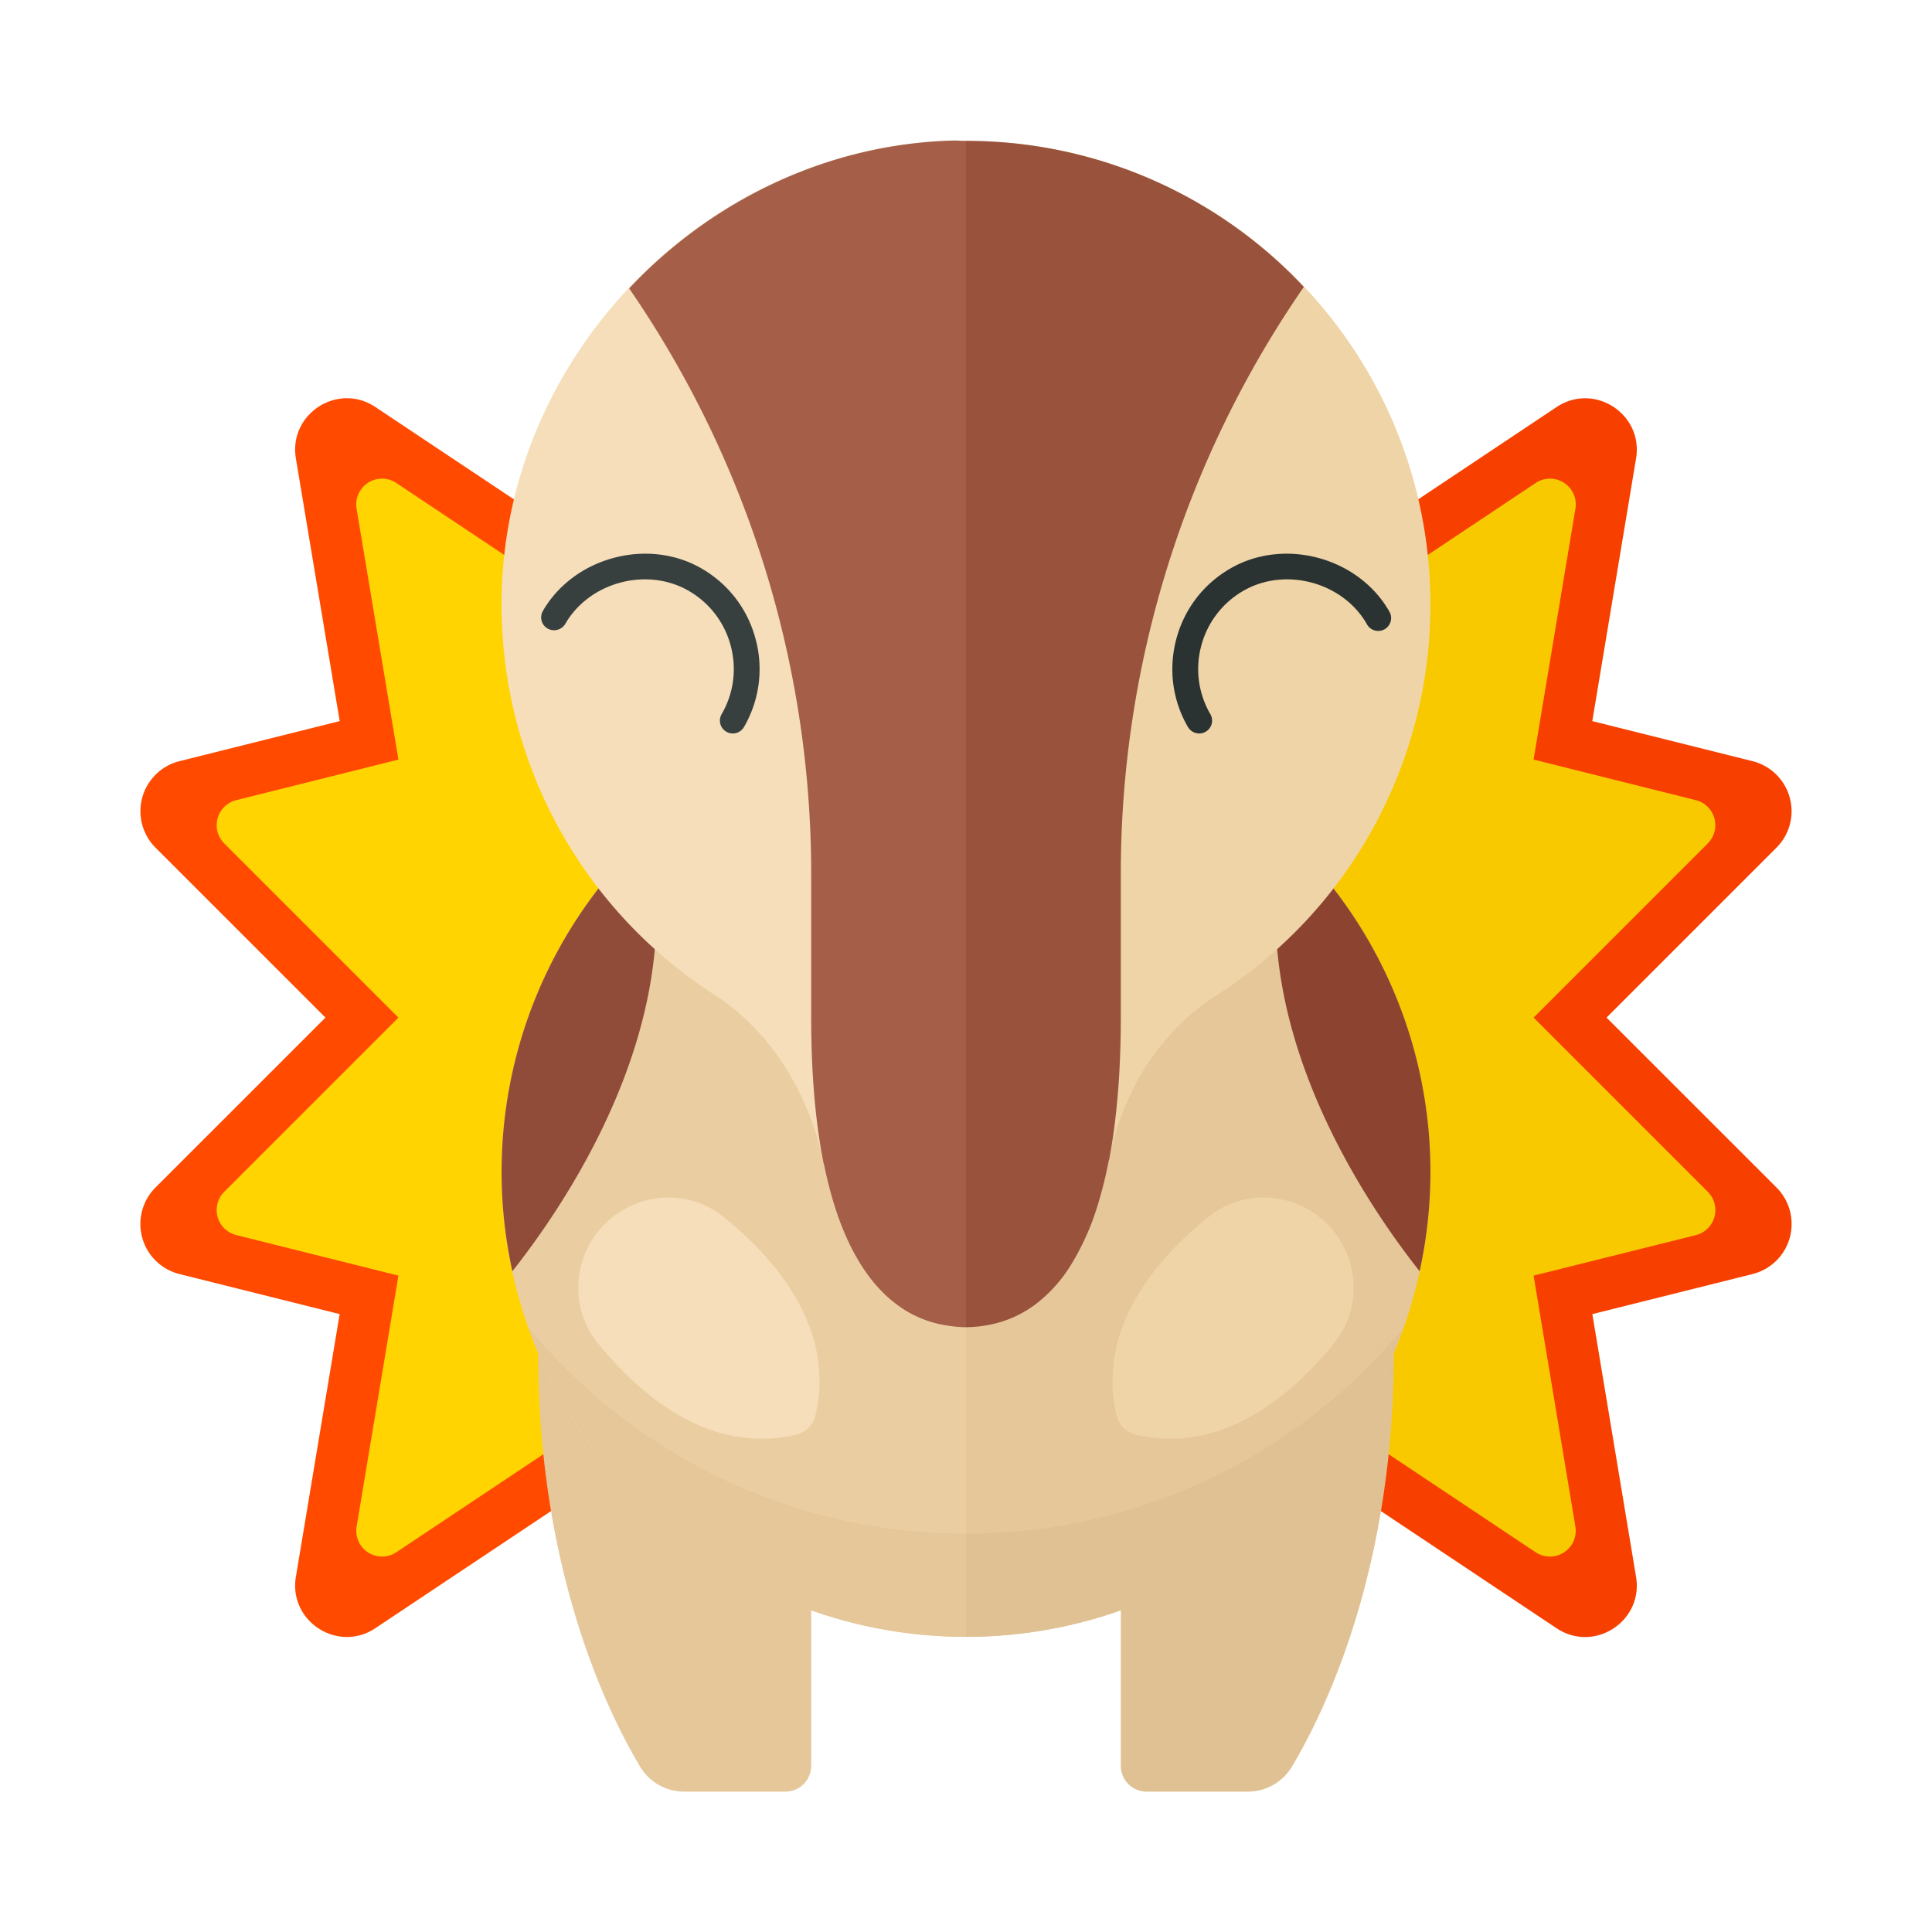 <svg xmlns="http://www.w3.org/2000/svg" width="100%" height="100%" viewBox="-2.72 -2.72 37.44 37.44"><path fill="#F74000" d="M28.138 22.746l3.104-.776a1 1 0 00.465-1.677L28.413 17l3.293-3.293a1 1 0 00-.465-1.677l-3.104-.776.848-5.089c.144-.864-.813-1.482-1.541-.996l-6.445 4.297v15.07l6.445 4.297c.728.486 1.685-.133 1.541-.996l-.847-5.091z"/><path fill="#F9C900" d="M21.999 10l5.04-3.36a.5.5 0 01.771.498L26.999 12l3.143.786a.5.5 0 01.232.839L26.999 17l3.376 3.376a.5.5 0 01-.232.839L26.999 22l.81 4.862a.5.5 0 01-.771.498L21.999 24V10z"/><path fill="#FF4A00" d="M3.862 22.746L.758 21.97a1 1 0 01-.465-1.677L3.587 17 .294 13.707a1 1 0 01.465-1.677l3.104-.776-.849-5.09c-.144-.863.813-1.482 1.541-.996L11 9.465v15.07l-6.445 4.297c-.728.486-1.685-.133-1.541-.996l.848-5.09z"/><path fill="#FFD400" d="M10.001 10l-5.04-3.36a.5.5 0 00-.771.498L5.001 12l-3.143.786a.5.5 0 00-.233.838L5.001 17l-3.376 3.376a.5.5 0 00.232.838L5.001 22l-.81 4.862a.5.5 0 00.771.498l5.04-3.36V10z"/><path fill="#E5C79A" d="M7.71 23.509c0 4.2 1.34 6.943 1.97 8a.997.997 0 00.861.491H12.5a.5.5 0 00.5-.5V23l-5.29.509z"/><path fill="#E0C193" d="M24.29 23.509c0 4.2-1.34 6.943-1.97 8a.997.997 0 01-.861.491H19.5a.5.5 0 01-.5-.5V23l5.29.509z"/><path fill="#EACEA1" d="M16 11a9 9 0 00-9 9 9 9 0 009 9V11z"/><path fill="#E5C79A" d="M25 20a9 9 0 00-9-9v18a9 9 0 009-9zM7.529 23.016C8.77 26.501 12.089 29 16 29v-2a10.978 10.978 0 01-8.471-3.984z"/><path fill="#E0C193" d="M16 27v2c3.911 0 7.23-2.499 8.471-5.984A10.978 10.978 0 0116 27z"/><path fill="#F5DEB9" d="M8.86 23.3c.814 1.01 2.162 2.177 3.852 1.782a.51.51 0 00.37-.37c.395-1.69-.772-3.038-1.782-3.852-.685-.552-1.679-.481-2.3.14-.621.621-.692 1.615-.14 2.3z"/><path fill="#EFD4A7" d="M23.14 23.3c-.814 1.01-2.162 2.177-3.852 1.782a.51.51 0 01-.37-.37c-.395-1.69.772-3.038 1.782-3.852.684-.552 1.678-.481 2.3.14.621.621.692 1.615.14 2.3z"/><path fill="#914C39" d="M7 20c0 .658.075 1.298.209 1.916C8.129 20.753 10 18.018 10 15c0-.561-.128-1.013-.332-1.393A8.968 8.968 0 007 20z"/><path fill="#8C4430" d="M22.332 13.607c-.204.38-.332.832-.332 1.393 0 3.018 1.871 5.753 2.791 6.916a8.968 8.968 0 00-2.459-8.309z"/><path fill="#F5DEB9" d="M16 .01c-.088 0-.174-.009-.263-.006-4.683.133-8.589 4.029-8.733 8.712a8.976 8.976 0 004.11 7.833c1.142.739 1.866 1.975 2.137 3.308C13.713 22.122 14.769 23 16 23V.01z"/><path fill="#EFD4A7" d="M16 .01V23c1.247 0 2.313-.9 2.765-3.228.251-1.294.968-2.487 2.079-3.197A8.976 8.976 0 0025 9c0-4.97-4.031-8.989-9-8.99z"/><path fill="#99533D" d="M16.503 22.943c.27-.059.528-.167.768-.332l.06-.042a2.78 2.78 0 00.677-.735l.024-.037a4.98 4.98 0 00.535-1.212l.004-.012c.074-.246.14-.512.196-.801.002-.01.007-.019.009-.029.143-.759.224-1.665.224-2.743v-2.788c0-4.046 1.227-7.997 3.519-11.331l.028-.041A8.96 8.96 0 0016 .01V23a2.4 2.4 0 00.503-.057z"/><path fill="#A55F49" d="M15.737.004c-2.443.07-4.669 1.169-6.265 2.865l.009.013A19.996 19.996 0 0113 14.212V17c0 1.11.085 2.04.238 2.812.003.015.01.03.013.045.057.282.124.541.199.781l.002.007c.148.471.328.86.535 1.18l.024.037c.201.303.426.538.67.715l.06.043a2.145 2.145 0 00.855.342c.133.023.267.038.404.038V.01c-.088 0-.174-.009-.263-.006z"/><path fill="#373F3F" d="M11.546 11.485a.246.246 0 01-.19-.025.248.248 0 01-.091-.341c.234-.405.296-.876.175-1.328a1.74 1.74 0 00-.815-1.062c-.81-.467-1.923-.169-2.39.64-.07.119-.223.16-.343.091s-.16-.221-.091-.341c.601-1.041 2.032-1.425 3.073-.823.521.3.893.785 1.048 1.366a2.23 2.23 0 01-.225 1.707.248.248 0 01-.151.116z"/><path fill="#2B3332" d="M20.454 11.485c.062.017.13.01.19-.025a.248.248 0 00.091-.341 1.737 1.737 0 01-.175-1.328 1.74 1.74 0 01.815-1.062c.81-.467 1.923-.169 2.39.64a.25.25 0 10.432-.25c-.601-1.041-2.032-1.425-3.073-.823-.521.3-.893.785-1.048 1.366s-.076 1.187.225 1.707c.036.059.092.1.153.116z"/></svg>